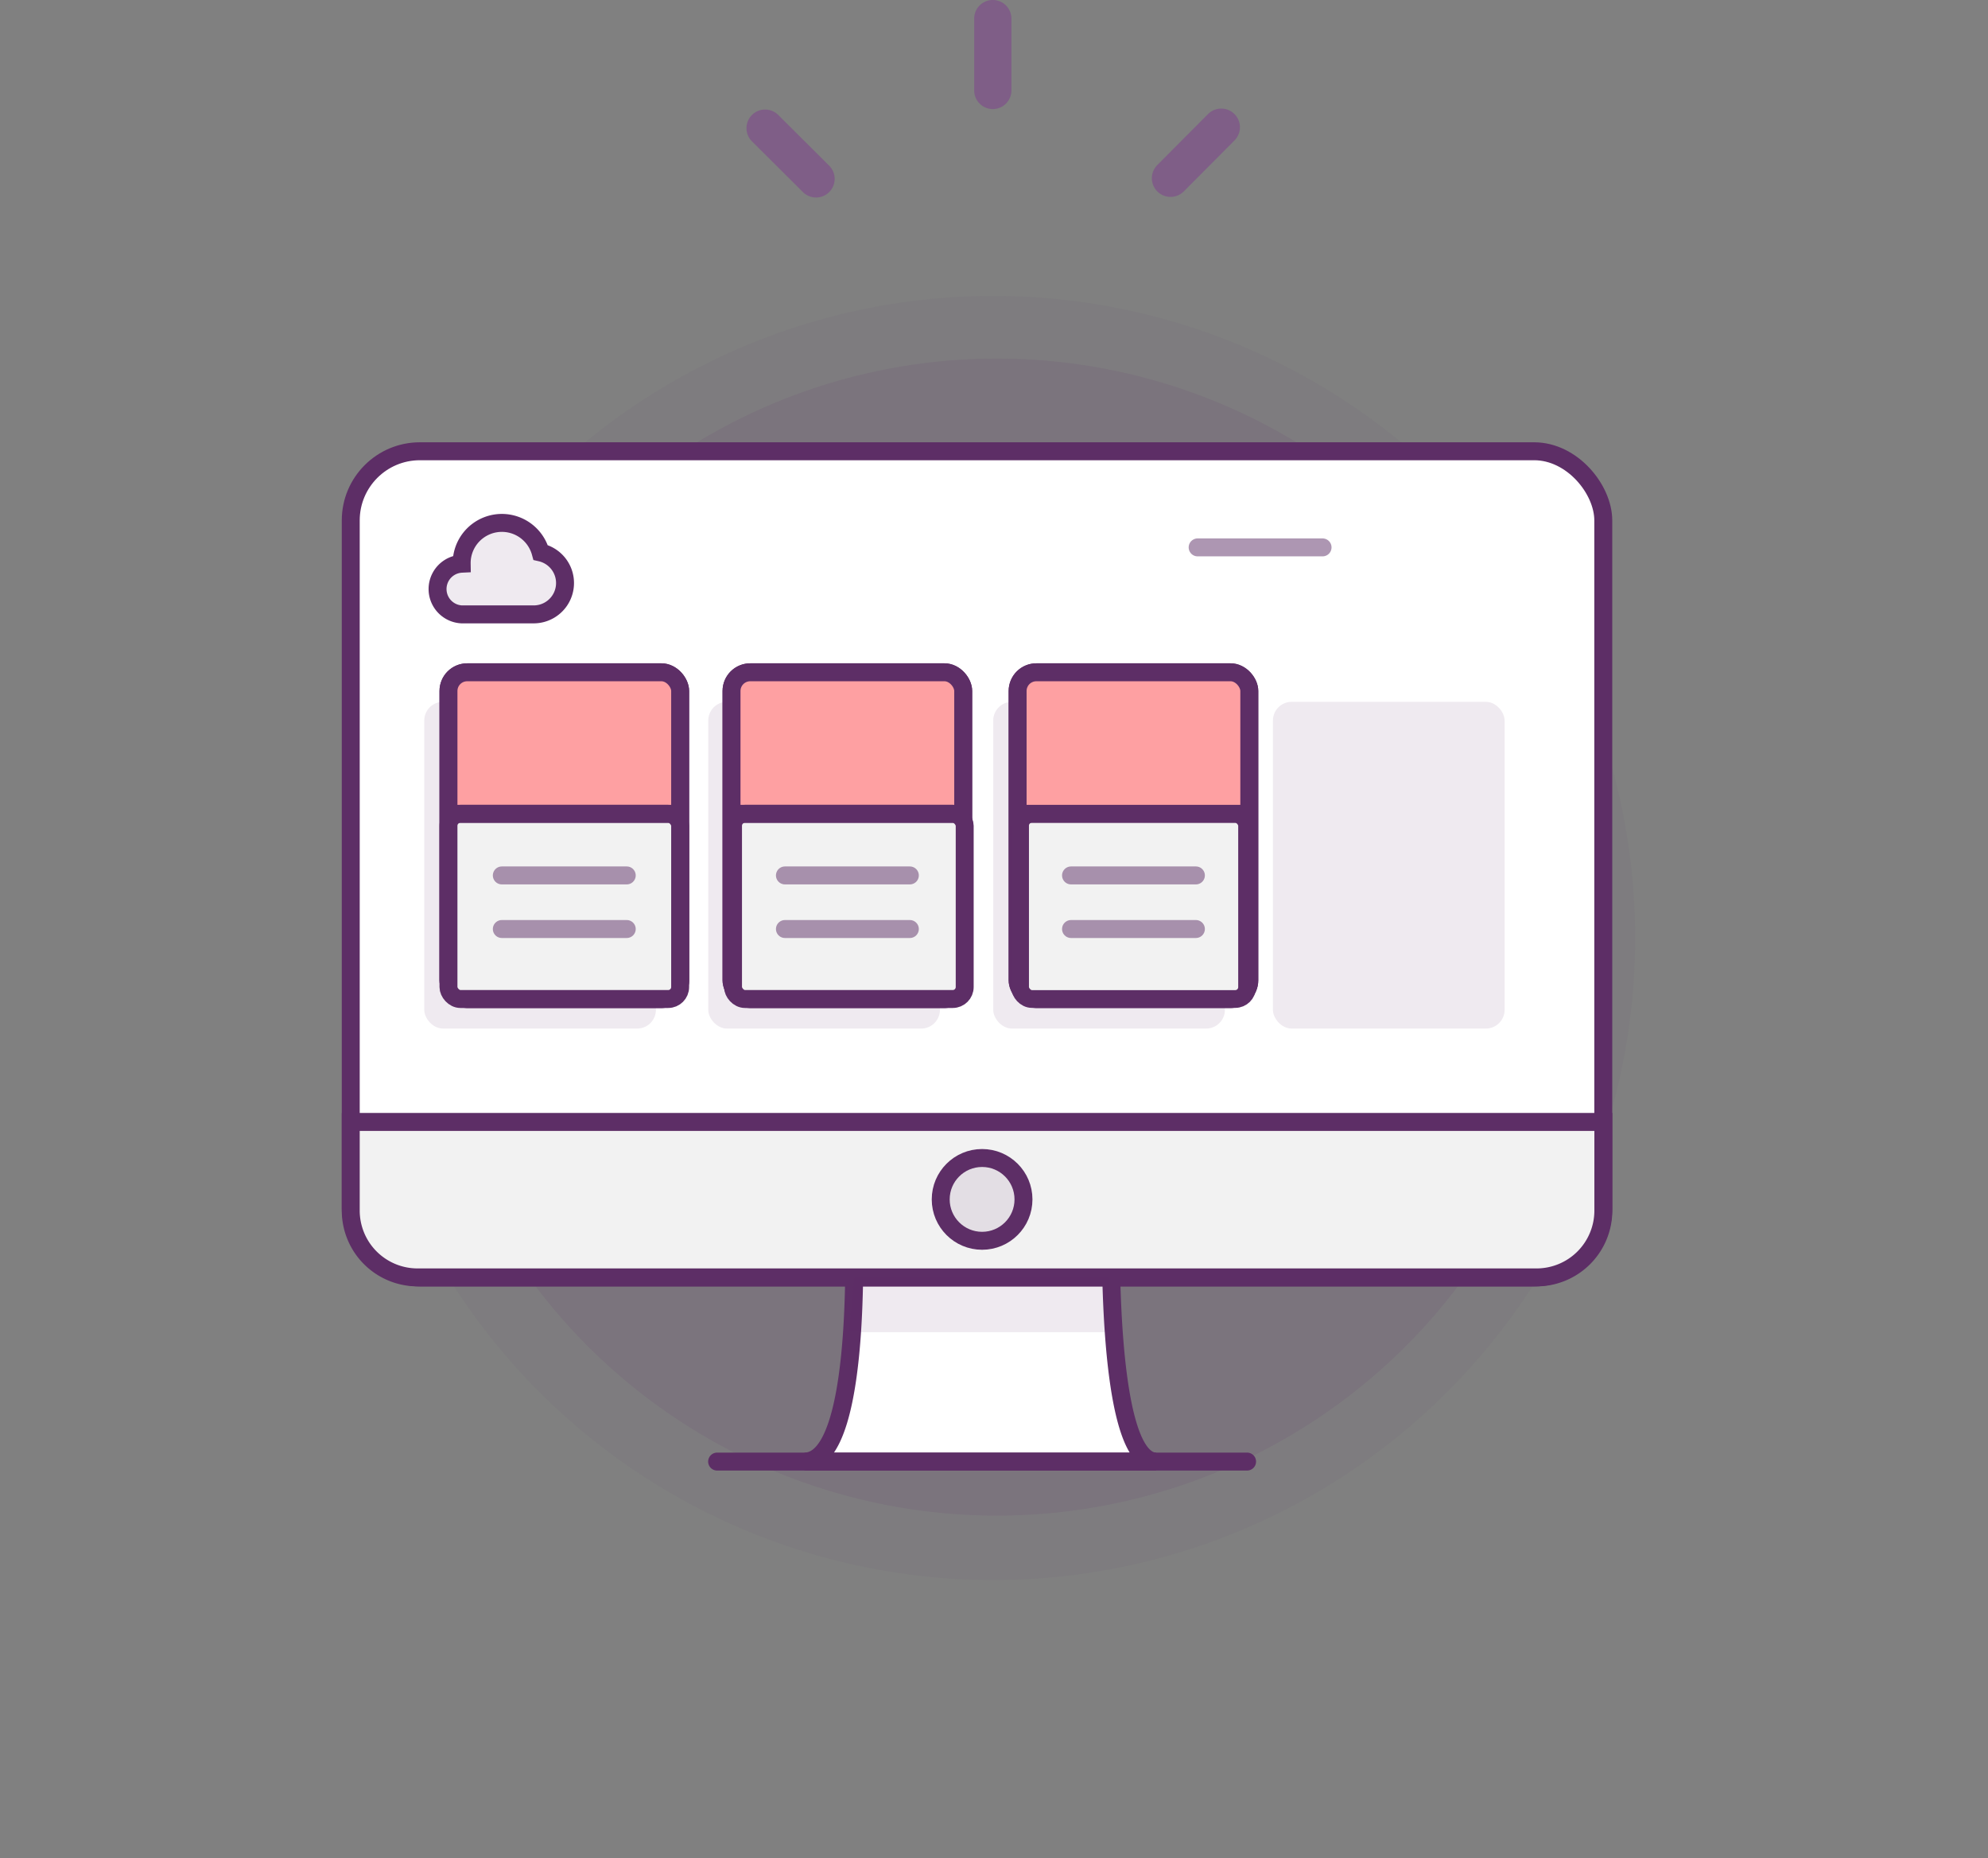 <svg xmlns="http://www.w3.org/2000/svg" viewBox="0 0 332.42 310.64"><rect x="0" y="0" width="332.42" height="310.64" fill="#808080" stroke="none"/><title>tutorial-user</title><circle cx="166.08" cy="156.81" r="107.33" fill="#5d2e66" opacity=".05"/><circle cx="166.67" cy="156.66" r="96.72" fill="#5d2e66" opacity=".1"/><path d="M257 213.55H69.79a11.17 11.17 0 0 1-11.14-11.14v-17.94H268.1v17.94a11.17 11.17 0 0 1-11.1 11.14z" fill="#fff"/><path d="M134.52 244.34c10.44 0 8.1-43.64 8.1-43.64a3.07 3.07 0 0 1 2.94-3.18h37.33a3.07 3.07 0 0 1 2.94 3.18s-1.45 43.55 7.48 43.64h-58.79z" fill="#fff" stroke="#5d2e66" stroke-miterlimit="10" stroke-width="3"/><path fill="#fff" stroke="#5d2e66" stroke-linecap="round" stroke-miterlimit="10" stroke-width="3" d="M119.91 244.34h88.62"/><path d="M257 213.55H69.79a11.17 11.17 0 0 1-11.14-11.14v-17.94H268.1v17.94a11.17 11.17 0 0 1-11.1 11.14z" fill="#f2f2f2"/><rect x="58.65" y="75.44" width="209.44" height="138.12" rx="11.56" ry="11.56" fill="#fff" stroke="#5d2e66" stroke-miterlimit="10" stroke-width="3"/><rect x="70.94" y="117.33" width="38.74" height="54.62" rx="3.13" ry="3.13" fill="#5d2e66" opacity=".1"/><rect x="118.43" y="117.33" width="38.74" height="54.62" rx="3.13" ry="3.13" fill="#5d2e66" opacity=".1"/><rect x="166.08" y="117.33" width="38.74" height="54.62" rx="3.13" ry="3.13" fill="#5d2e66" opacity=".1"/><rect x="212.85" y="117.33" width="38.74" height="54.62" rx="3.13" ry="3.13" fill="#5d2e66" opacity=".1"/><rect x="74.99" y="112.39" width="38.74" height="54.62" rx="3.13" ry="3.13" fill="#fff" stroke="#5d2e66" stroke-miterlimit="10" stroke-width="3"/><rect x="122.32" y="112.39" width="38.74" height="54.62" rx="3.13" ry="3.13" fill="#fff" stroke="#5d2e66" stroke-miterlimit="10" stroke-width="3"/><rect x="74.99" y="112.39" width="38.74" height="54.62" rx="3.13" ry="3.13" fill="#fea0a2" stroke="#5d2e66" stroke-miterlimit="10" stroke-width="3"/><path d="M257 213.55H69.79a11.17 11.17 0 0 1-11.14-11.14v-14.85H268.1v14.85a11.17 11.17 0 0 1-11.1 11.14z" fill="#f2f2f2" stroke="#5d2e66" stroke-linecap="round" stroke-miterlimit="10" stroke-width="3"/><rect x="170.16" y="112.39" width="38.74" height="54.62" rx="3.13" ry="3.13" fill="#fff" stroke="#5d2e66" stroke-miterlimit="10" stroke-width="3"/><rect x="122.32" y="112.39" width="38.74" height="54.62" rx="3.13" ry="3.13" fill="#fea0a2" stroke="#5d2e66" stroke-miterlimit="10" stroke-width="3"/><circle cx="164.22" cy="200.61" r="6.92" fill="#5d2e66" opacity=".1"/><rect x="170.16" y="112.39" width="38.74" height="54.62" rx="3.13" ry="3.13" fill="#fea0a2" stroke="#5d2e66" stroke-miterlimit="10" stroke-width="3"/><circle cx="164.22" cy="200.51" r="6.92" fill="none" stroke="#5d2e66" stroke-miterlimit="10" stroke-width="3"/><rect x="74.99" y="136.05" width="38.74" height="30.96" rx="2" ry="2" fill="#f2f2f2" stroke="#5d2e66" stroke-miterlimit="10" stroke-width="3"/><rect x="122.57" y="136.05" width="38.74" height="30.96" rx="2" ry="2" fill="#f2f2f2" stroke="#5d2e66" stroke-miterlimit="10" stroke-width="3"/><rect x="170.57" y="136.05" width="37.96" height="30.96" rx="1.98" ry="1.98" fill="#f2f2f2" stroke="#5d2e66" stroke-miterlimit="10" stroke-width="2.97"/><path fill="#7e3d8e" stroke="#5d2e66" stroke-linecap="round" stroke-miterlimit="10" stroke-width="3" opacity=".5" d="M221.15 91.51h-20.89M199.97 146.35h-20.88M199.97 155.31h-20.88M152.14 146.35h-20.89M152.14 155.31h-20.89M104.8 146.35H83.91M104.8 155.31H83.91"/><path fill="#fff" stroke="#5d2e66" stroke-miterlimit="10" stroke-width="3" d="M74.99 136.05h38.74M121.73 136.05h38.74M171.03 136.05h38.74"/><path d="M89.39 92.47a6.72 6.72 0 0 0-13.2 1.88 4.24 4.24 0 0 0 0 8.47h12.08a5.24 5.24 0 0 0 1.12-10.35z" fill="none" opacity=".1"/><path d="M90.4 92.36a6.72 6.72 0 0 0-13.2 1.88 4.24 4.24 0 0 0 0 8.47h12.08a5.24 5.24 0 0 0 1.12-10.35z" fill="#5d2e66" opacity=".1"/><path d="M90.4 92.36a6.72 6.72 0 0 0-13.2 1.88 4.24 4.24 0 0 0 0 8.47h12.08a5.24 5.24 0 0 0 1.12-10.35z" fill="none" stroke="#5d2e66" stroke-miterlimit="10" stroke-width="3"/><path d="M166 0a3.11 3.11 0 0 0-3.1 3.12v12a3.11 3.11 0 0 0 6.22 0v-12A3.11 3.11 0 0 0 166 0zM130.13 19.22a3.11 3.11 0 0 0-4.39 4.41l8.52 8.48a3.11 3.11 0 1 0 4.39-4.41zM202 19.07l-8.48 8.52a3.11 3.11 0 0 0 4.42 4.41l8.48-8.52a3.11 3.11 0 0 0-4.42-4.41z" fill="#7e3d8e" opacity=".5"/><path fill="#5d2e66" opacity=".1" d="M141.94 222.71h43.51v-9.16h-42.63l-.88 9.16z"/></svg>